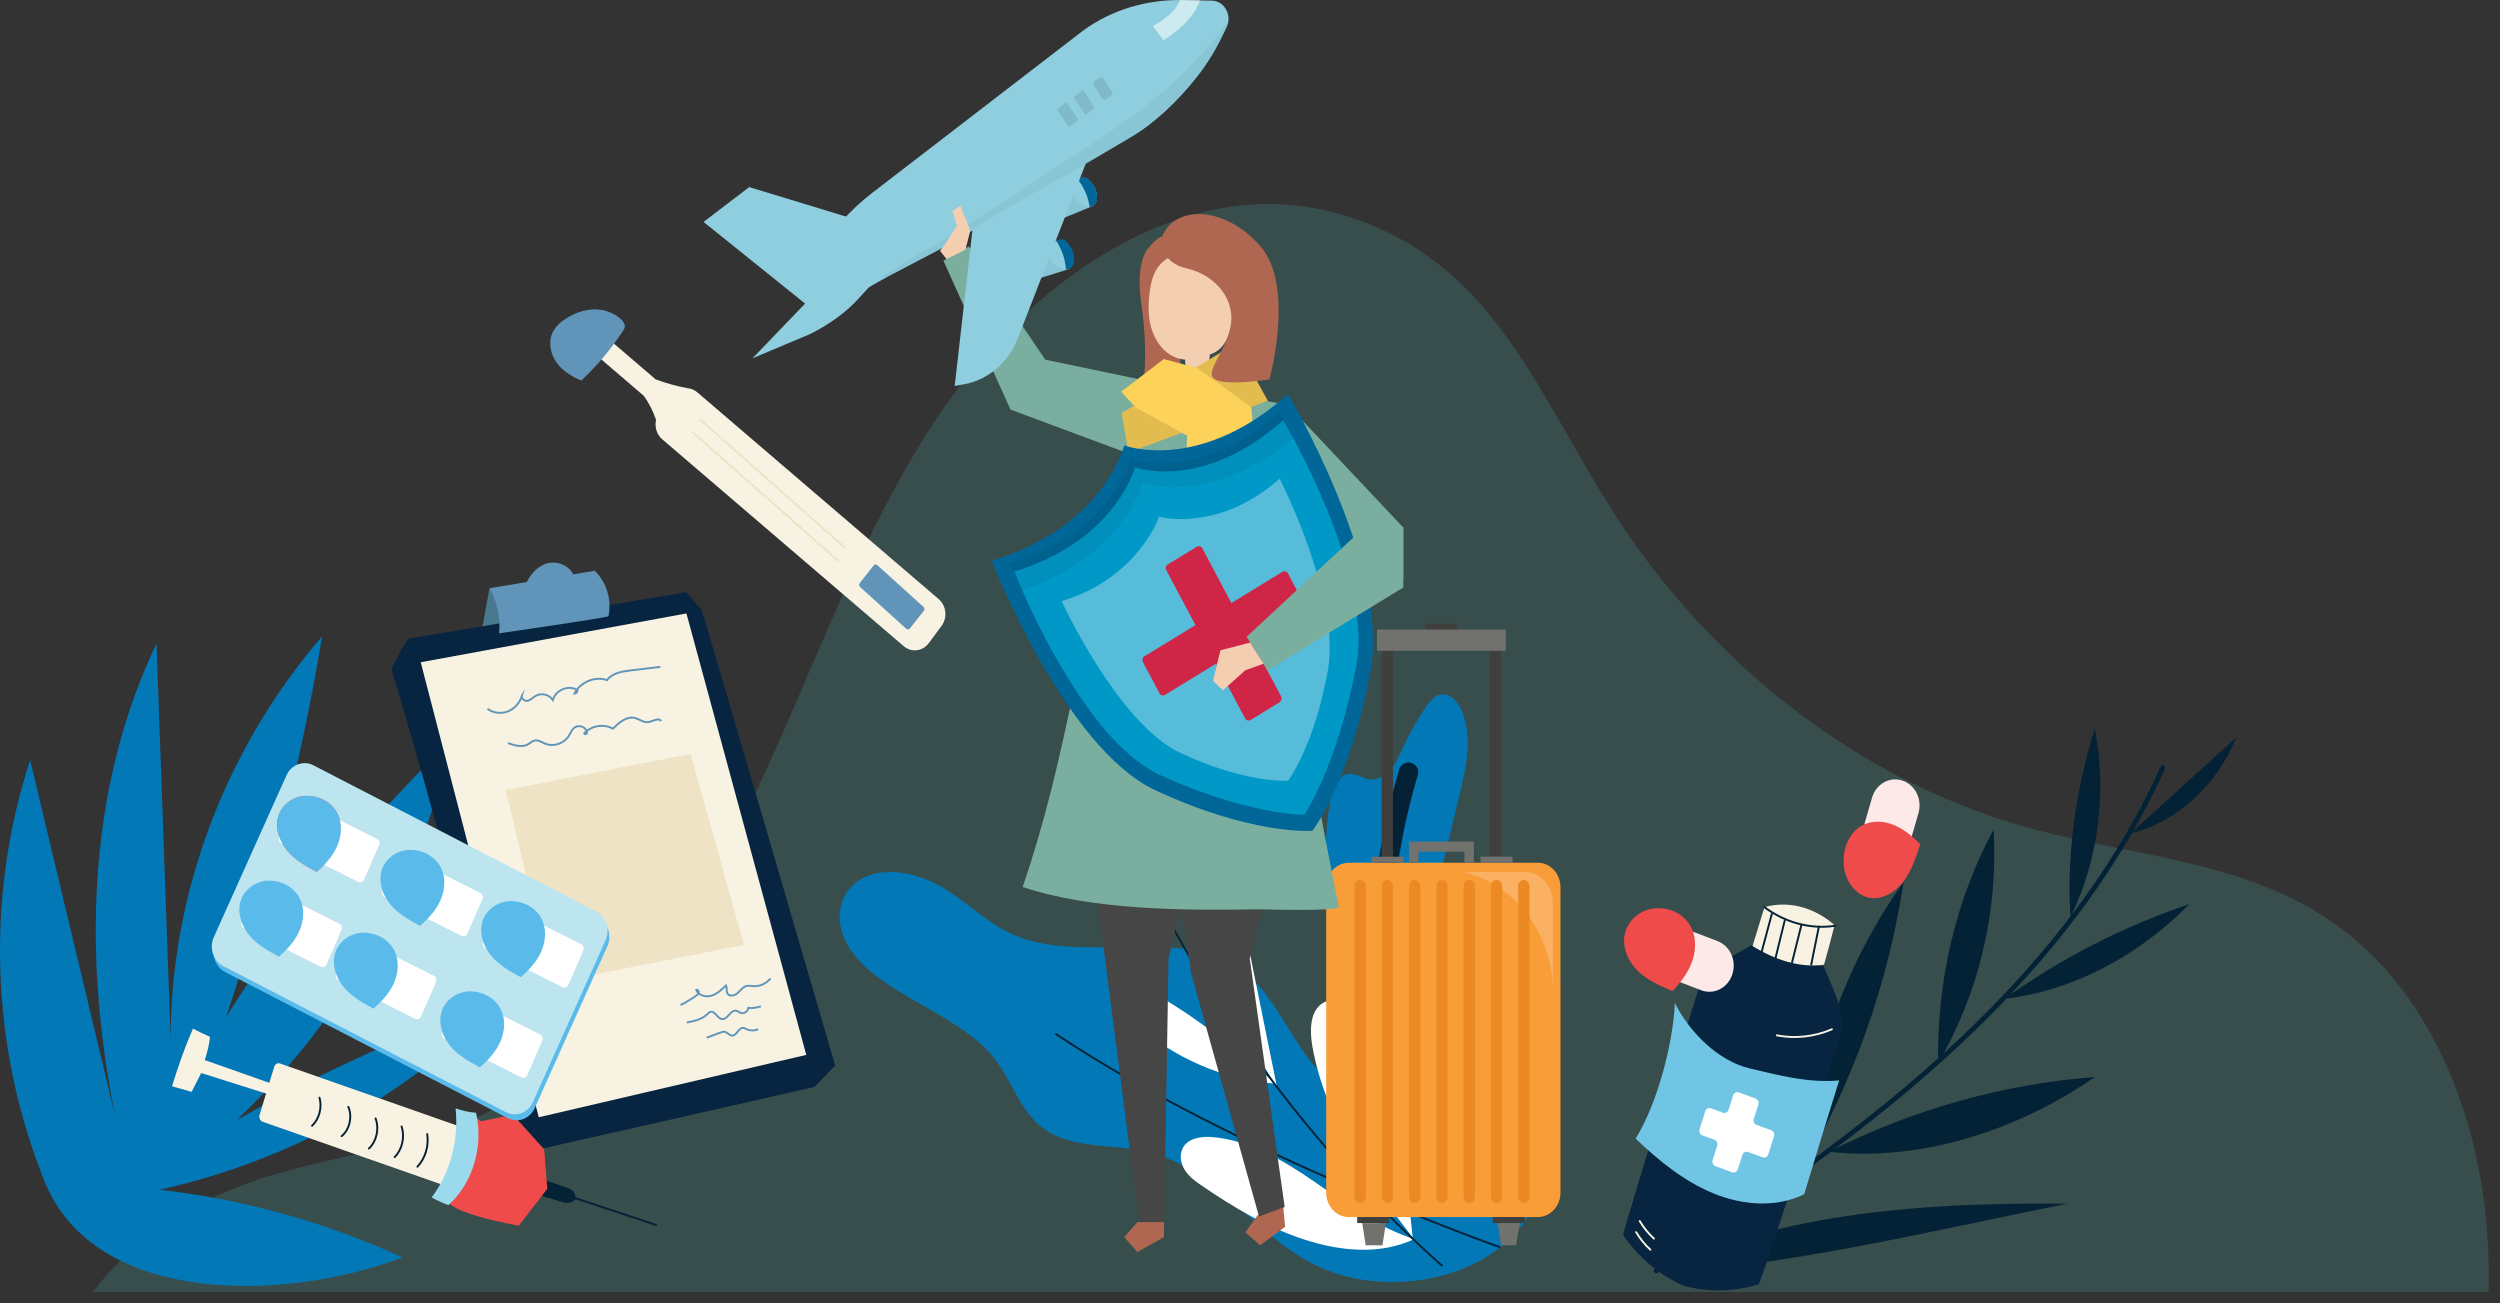 <svg width="165" height="86" viewBox="0 0 165 86" fill="none" xmlns="http://www.w3.org/2000/svg">
<rect x="0" y="0" width="165" height="86" fill="#333333" stroke="none"/>
<path opacity="0.5" d="M164.241 85.272H6.126C8.314 82.366 11.383 80.218 14.626 78.782C20.551 76.162 27.107 76.181 32.783 73.088C38.757 69.829 43.516 64.126 46.95 58.036C52.377 48.425 55.495 37.41 61.455 28.166C67.416 18.926 77.682 11.395 87.85 13.987C99.273 16.893 101.733 27.33 108.013 36.078C114.534 45.17 123.879 51.961 134.27 54.743C140.751 56.48 147.752 56.819 153.464 60.546C161.083 65.514 164.521 75.561 164.246 85.277L164.241 85.272Z" fill="#3F6B68"/>
<path d="M93.096 65.743C91.855 65.499 90.574 65.48 89.333 65.695C87.651 61.758 87.087 57.272 87.767 53.001C87.9 52.16 88.261 51.149 89.052 51.082C89.528 51.044 89.964 51.392 90.436 51.44C90.961 51.497 91.472 51.177 91.819 50.748C92.166 50.318 92.384 49.793 92.62 49.288C93.038 48.39 93.518 47.526 94.07 46.715C94.346 46.305 94.688 45.875 95.155 45.828C95.738 45.766 96.223 46.333 96.467 46.906C97.206 48.624 96.774 50.633 96.329 52.466C95.253 56.89 94.181 61.309 93.105 65.733C93.105 65.738 93.105 65.748 93.1 65.752L93.096 65.743Z" fill="#0378B7"/>
<path d="M91.153 65.588C90.939 60.649 91.557 55.671 92.963 50.966" stroke="#042236" stroke-width="1.283" stroke-miterlimit="10" stroke-linecap="round"/>
<path d="M99.006 82.317C95.95 84.782 90.808 85.34 87.058 83.612C82.682 81.597 80.355 77.016 75.489 75.969C73.465 75.534 71.157 75.768 69.413 74.825C67.38 73.728 66.931 71.504 65.614 69.841C63.017 66.559 56.967 65.397 55.615 61.658C55.148 60.37 55.482 58.79 56.838 58.017C58.466 57.088 60.779 57.678 62.363 58.661C63.946 59.643 65.205 60.978 66.971 61.727C71.228 63.533 76.97 61.385 81.022 63.472C84.621 65.325 85.084 69.607 88.366 71.809C90.199 73.04 92.645 73.44 94.945 73.951C97.245 74.462 99.664 75.221 100.932 76.855C102.204 78.485 101.057 80.665 99.002 82.317H99.006Z" fill="#0378B7"/>
<path d="M99.006 82.319C99.006 82.319 81.507 76.144 69.662 68.227" stroke="#042236" stroke-width="0.128" stroke-miterlimit="10"/>
<path d="M93.238 81.69C92.766 77.094 92.273 72.398 90.404 68.236C90.102 67.568 89.751 66.89 89.199 66.446C88.643 65.998 87.838 65.836 87.255 66.232C86.446 66.785 86.437 68.04 86.615 69.047C87.495 74.035 90.56 78.215 93.242 81.685L93.238 81.69Z" fill="white"/>
<path d="M93.346 81.776C90.953 81.041 88.884 79.461 86.789 78.02C84.694 76.579 82.43 75.228 79.948 75.042C79.205 74.989 78.302 75.147 78.013 75.882C77.831 76.34 77.969 76.894 78.245 77.294C78.52 77.695 78.921 77.982 79.312 78.249C81.438 79.709 83.676 81.026 86.096 81.814C88.511 82.597 91.131 82.826 93.346 81.776Z" fill="white"/>
<path d="M84.282 71.762C83.499 67.887 82.712 64.012 81.929 60.137C81.831 59.65 81.666 59.077 81.221 58.924C80.852 58.8 80.439 59.053 80.243 59.411C80.043 59.769 80.011 60.203 80.007 60.619C79.989 62.676 80.554 64.699 81.373 66.56C82.191 68.421 83.267 70.135 84.277 71.762H84.282Z" fill="white"/>
<path d="M84.219 71.527C81.777 69.46 79.322 67.379 76.582 65.8C76.128 65.537 75.643 65.284 75.127 65.313C74.616 65.341 74.082 65.757 74.082 66.31C74.082 66.773 74.429 67.141 74.758 67.432C77.413 69.808 80.754 71.288 84.219 71.522V71.527Z" fill="white"/>
<path d="M77.277 60.882C76.498 57.756 78.068 54.353 77.237 51.241C77.13 50.85 76.943 50.425 76.578 50.32C76.28 50.234 75.96 50.406 75.769 50.664C75.578 50.921 75.493 51.251 75.431 51.575C74.839 54.658 75.938 57.794 77.281 60.882H77.277Z" fill="white"/>
<path d="M77.179 60.805C75.431 58.915 73.687 57.03 71.939 55.14C71.659 54.834 71.37 54.529 71.009 54.348C70.649 54.166 70.195 54.142 69.871 54.391C69.568 54.624 69.444 55.059 69.484 55.46C69.524 55.856 69.697 56.228 69.902 56.562C70.671 57.832 71.85 58.762 73.118 59.421C74.385 60.079 75.755 60.49 77.179 60.805Z" fill="white"/>
<path d="M95.192 83.557C87.261 76.489 80.611 67.77 75.727 58.025" stroke="#042236" stroke-width="0.128" stroke-miterlimit="10"/>
<path d="M109.315 83.879C115.836 79.483 122.384 75.074 128.269 69.743C134.153 64.417 139.398 58.103 142.747 50.663" stroke="#042236" stroke-width="0.321" stroke-miterlimit="10" stroke-linecap="round"/>
<path d="M109.315 83.882C118.425 79.568 129.269 79.396 136.444 79.439C128.148 81.114 115.89 83.997 109.315 83.882Z" fill="#042236"/>
<path d="M109.274 83.246C109.817 76.489 111.885 69.874 115.257 64.133C114.167 70.833 113.002 77.739 109.274 83.246Z" fill="#042236"/>
<path d="M118.766 77.445C122.244 71.623 124.597 65.032 125.638 58.212C121.83 63.533 119.464 70.024 118.766 77.445Z" fill="#042236"/>
<path d="M120.701 76.017C126.208 73.23 132.195 71.545 138.271 71.078C132.938 74.762 126.555 76.671 120.701 76.017Z" fill="#042236"/>
<path d="M127.912 70.16C130.599 65.608 131.902 60.129 131.578 54.75C129.051 59.404 127.828 64.853 127.912 70.16Z" fill="#042236"/>
<path d="M132.288 65.922C136.051 63.23 140.179 61.121 144.494 59.675C141.086 63.173 136.607 65.445 132.288 65.922Z" fill="#042236"/>
<path d="M136.656 60.535C138.501 56.745 139.08 52.264 138.257 48.079C136.931 52.302 136.384 56.807 136.656 60.535Z" fill="#042236"/>
<path d="M140.615 55.008C142.946 52.889 145.272 50.775 147.603 48.656C146.34 51.815 143.658 54.287 140.615 55.008Z" fill="#042236"/>
<path d="M2.94 77.967C-0.619 69.138 -0.96 59.191 1.989 50.162C3.87 58.044 5.751 65.921 7.632 73.803C5.492 63.347 5.691 52.179 10.331 42.468C10.642 51.179 10.954 59.894 11.265 68.605C11.252 59.012 14.846 49.451 21.263 41.992C19.866 50.451 17.7 58.792 14.928 67.117C19.058 60.529 24.035 54.408 29.713 48.934C27.741 58.373 22.703 67.227 15.62 73.925C21.103 70.81 26.898 68.182 32.901 66.084C27.019 72.302 18.958 76.662 10.526 78.524C16.083 79.151 21.527 80.668 26.548 82.99C19.071 85.873 6.309 86.316 2.945 77.975L2.94 77.967Z" fill="#0378B7"/>
<path d="M120.272 63.537C120.793 64.959 121.985 66.925 121.424 68.51C121.424 68.51 116.233 84.669 116.073 84.769C114.454 85.266 112.715 85.299 111.087 84.855L111.043 84.836C109.499 84.125 108.138 82.97 107.133 81.529C107.057 81.347 112.066 65.393 112.066 65.393C112.519 63.794 114.579 63.035 115.789 62.272L120.277 63.775" fill="#072540"/>
<path d="M107.951 75.15C109.49 76.62 111.171 77.98 113.097 78.768C115.023 79.555 117.243 79.722 119.075 78.82C119.836 76.324 120.592 73.823 121.384 71.308C119.329 71.485 117.461 70.984 115.45 70.507C113.44 70.029 111.523 68.168 110.544 66.207C110.411 68.894 109.396 72.831 107.946 75.155L107.951 75.15Z" fill="#70C5E5"/>
<path d="M115.664 62.433C115.971 61.507 116.193 60.672 116.46 59.87C117.986 59.436 119.694 59.842 121.082 61.059C120.855 61.946 120.628 62.834 120.384 63.674C118.791 63.884 117.185 63.373 115.664 62.438V62.433Z" fill="#F7F2E1"/>
<path d="M116.458 59.877C117.81 60.884 119.5 61.357 121.133 61.099" stroke="#042236" stroke-width="0.128" stroke-miterlimit="10" stroke-linecap="round"/>
<path d="M116.94 60.324C116.713 61.164 116.491 62.004 116.264 62.843" stroke="#042236" stroke-width="0.128" stroke-miterlimit="10" stroke-linecap="round"/>
<path d="M117.792 60.755C117.587 61.58 117.383 62.411 117.183 63.236" stroke="#042236" stroke-width="0.128" stroke-miterlimit="10" stroke-linecap="round"/>
<path d="M118.89 61.057L118.276 63.52" stroke="#042236" stroke-width="0.128" stroke-miterlimit="10" stroke-linecap="round"/>
<path d="M120.046 61.16L119.543 63.651" stroke="#042236" stroke-width="0.128" stroke-miterlimit="10" stroke-linecap="round"/>
<path d="M120.905 67.933C119.761 68.425 118.485 68.568 117.271 68.334" stroke="#F7F2E1" stroke-width="0.128" stroke-miterlimit="10" stroke-linecap="round"/>
<path d="M117.084 74.994L116.706 76.187C116.652 76.349 116.488 76.435 116.336 76.383L115.367 76.029C115.216 75.972 115.051 76.063 114.998 76.225L114.695 77.175C114.642 77.337 114.477 77.423 114.326 77.371L113.214 76.965C113.063 76.908 112.983 76.731 113.032 76.569L113.334 75.619C113.387 75.457 113.303 75.28 113.152 75.223L112.351 74.932C112.2 74.874 112.12 74.698 112.169 74.536L112.547 73.343C112.6 73.18 112.765 73.094 112.916 73.147L113.717 73.438C113.868 73.495 114.032 73.405 114.086 73.242L114.388 72.293C114.442 72.13 114.606 72.044 114.757 72.097L115.869 72.503C116.021 72.56 116.101 72.737 116.052 72.899L115.749 73.848C115.696 74.011 115.78 74.187 115.932 74.245L116.901 74.598C117.053 74.655 117.133 74.832 117.084 74.994Z" fill="white"/>
<path d="M108.224 80.591C108.477 81.025 108.797 81.416 109.162 81.75" stroke="#F7F2E1" stroke-width="0.128" stroke-miterlimit="10" stroke-linecap="round"/>
<path d="M107.986 81.322C108.24 81.756 108.56 82.147 108.925 82.481" stroke="#F7F2E1" stroke-width="0.128" stroke-miterlimit="10" stroke-linecap="round"/>
<path d="M107.908 61.859C108.206 60.962 109.123 60.494 109.959 60.814L113.357 62.112C114.194 62.432 114.629 63.415 114.331 64.312C114.033 65.209 113.117 65.677 112.281 65.357L108.883 64.059C108.046 63.739 107.61 62.756 107.908 61.859Z" fill="#FCE9E8"/>
<path d="M111.487 60.981C111.945 61.654 111.972 62.589 111.709 63.377C111.447 64.164 110.935 64.823 110.384 65.41C109.583 65.071 108.76 64.723 108.12 64.107C107.479 63.491 107.039 62.542 107.235 61.645C107.43 60.738 108.249 60.074 109.112 59.965C109.975 59.855 110.931 60.16 111.491 60.981H111.487Z" fill="#EF4B4A"/>
<path d="M123.535 58.505C122.69 58.224 122.214 57.255 122.481 56.348L123.553 52.65C123.815 51.743 124.718 51.232 125.563 51.519C126.408 51.8 126.884 52.769 126.617 53.676L125.545 57.374C125.283 58.281 124.38 58.792 123.535 58.505Z" fill="#FCE9E8"/>
<path d="M122.569 54.706C123.178 54.186 124.045 54.124 124.788 54.372C125.531 54.62 126.167 55.145 126.736 55.713C126.456 56.587 126.163 57.479 125.615 58.195C125.068 58.906 124.201 59.417 123.356 59.245C122.502 59.073 121.852 58.224 121.714 57.303C121.577 56.382 121.821 55.346 122.569 54.711V54.706Z" fill="#EF4B4A"/>
<path d="M32.305 38.823L31.803 41.596L32.932 41.801C32.932 41.801 33.515 39.868 32.301 38.823H32.305Z" fill="#487990"/>
<path d="M26.941 42.156C26.478 42.82 26.109 43.555 25.842 44.189C28.858 54.216 31.531 64.358 33.875 74.647C34.484 75.038 35.098 75.434 35.708 75.826C35.708 75.826 53.749 71.755 53.771 71.726L55.123 70.323C55.123 70.323 46.392 40.371 46.303 40.243C45.965 39.856 45.631 39.469 45.293 39.078L26.936 42.156H26.941Z" fill="#072540"/>
<path d="M27.767 43.708L45.305 40.486L53.214 69.622L35.56 73.74L27.767 43.708Z" fill="#F7F2E1"/>
<path d="M32.305 38.822C32.794 39.6 33.061 40.87 32.937 41.8C32.937 41.8 40.062 40.774 40.16 40.669C40.391 39.59 40.022 38.393 39.244 37.672L32.305 38.822Z" fill="#6095B9"/>
<path d="M34.663 38.667C34.917 37.975 35.441 37.374 36.109 37.183C36.78 36.996 37.577 37.312 37.87 37.984L34.663 38.667Z" fill="#6095B9"/>
<path d="M32.168 46.782C32.564 47.064 33.084 47.126 33.529 46.949C33.974 46.773 34.33 46.362 34.463 45.871C34.347 46.062 34.605 46.295 34.815 46.252C35.024 46.209 35.179 46.028 35.366 45.923C35.735 45.713 36.242 45.837 36.487 46.2C36.687 45.517 37.55 45.179 38.115 45.556C38.115 45.675 38.013 45.785 37.906 45.785C38.315 45.007 39.267 44.611 40.059 44.888C40.424 44.415 41.051 44.315 41.62 44.248L43.586 44.014" stroke="#6095B9" stroke-width="0.128" stroke-miterlimit="10"/>
<path d="M33.528 49.045C33.969 49.203 34.476 49.355 34.88 49.107C35.005 49.031 35.112 48.921 35.25 48.883C35.503 48.807 35.757 48.993 36.001 49.088C36.557 49.312 37.247 49.064 37.567 48.53C37.665 48.368 37.732 48.181 37.87 48.057C38.11 47.833 38.537 47.909 38.697 48.205C38.733 48.272 38.755 48.353 38.715 48.415C38.679 48.477 38.563 48.468 38.559 48.396C39.044 47.886 39.845 47.757 40.45 48.091C40.854 47.69 41.357 47.26 41.895 47.385C42.198 47.456 42.469 47.7 42.776 47.661C43.083 47.623 43.456 47.327 43.639 47.594" stroke="#6095B9" stroke-width="0.128" stroke-miterlimit="10"/>
<path d="M44.917 66.331C45.264 66.159 45.602 65.959 45.927 65.73C46.007 65.672 46.096 65.605 46.114 65.5C46.131 65.4 46.029 65.281 45.944 65.333C46.118 65.706 46.581 65.83 46.954 65.715C47.328 65.605 47.626 65.319 47.915 65.037C47.999 65.185 47.928 65.386 47.995 65.539C48.106 65.791 48.467 65.73 48.667 65.558C48.867 65.381 49.032 65.128 49.285 65.071C49.418 65.042 49.561 65.071 49.699 65.085C50.13 65.119 50.571 64.928 50.851 64.579" stroke="#6095B9" stroke-width="0.128" stroke-miterlimit="10"/>
<path d="M45.323 67.488C45.808 67.393 46.324 67.283 46.689 66.93C46.747 66.877 46.8 66.815 46.871 66.787C47.169 66.682 47.347 67.226 47.658 67.259C48.019 67.297 48.206 66.658 48.566 66.706C48.69 66.72 48.788 66.82 48.908 66.858C49.117 66.92 49.358 66.753 49.384 66.524C49.665 66.548 49.949 66.51 50.216 66.415" stroke="#6095B9" stroke-width="0.128" stroke-miterlimit="10"/>
<path d="M46.64 68.489L47.547 68.15C47.636 68.117 47.734 68.084 47.827 68.098C48.01 68.131 48.143 68.351 48.33 68.351C48.623 68.351 48.744 67.835 49.037 67.84C49.126 67.84 49.202 67.893 49.282 67.926C49.522 68.036 49.802 68.036 50.042 67.926" stroke="#6095B9" stroke-width="0.128" stroke-miterlimit="10"/>
<path d="M33.377 52.141L36.433 64.869L49.101 62.354L45.578 49.76L33.377 52.141Z" fill="#EEE3C5"/>
<path d="M59.642 42.645L43.709 28.996C43.34 28.681 43.193 28.17 43.3 27.712C43.095 27.125 42.833 26.59 42.49 26.123L38.821 22.978C38.545 22.739 38.5 22.309 38.718 22.009C38.878 21.799 39.123 21.713 39.354 21.765C39.448 21.789 39.537 21.832 39.617 21.904L43.269 25.035C43.958 25.292 44.661 25.488 45.377 25.622C45.39 25.622 45.404 25.622 45.417 25.626C45.63 25.65 45.835 25.736 46.017 25.889L61.95 39.538C62.462 39.977 62.547 40.769 62.137 41.318L61.301 42.444C60.896 42.993 60.153 43.084 59.642 42.645Z" fill="#F7F2E1"/>
<path d="M41.178 21.747C40.373 22.988 39.426 24.124 38.363 25.117C37.758 24.859 37.166 24.511 36.761 23.966C36.357 23.422 36.174 22.645 36.441 22.01C36.623 21.58 36.979 21.265 37.353 21.027C38.056 20.573 38.896 20.32 39.706 20.454C40.516 20.588 41.498 21.246 41.178 21.742V21.747Z" fill="#6095B9"/>
<path d="M60.95 40.056L57.9 37.297C57.828 37.232 57.722 37.242 57.662 37.319L56.744 38.486C56.684 38.563 56.693 38.677 56.764 38.742L59.815 41.501C59.886 41.566 59.993 41.556 60.053 41.479L60.971 40.312C61.031 40.235 61.022 40.12 60.95 40.056Z" fill="#6095B9"/>
<path d="M46.176 27.665L55.841 36.207" stroke="#EEE3C5" stroke-width="0.128" stroke-miterlimit="10"/>
<path d="M45.672 28.492L55.342 37.034" stroke="#EEE3C5" stroke-width="0.128" stroke-miterlimit="10"/>
<path d="M18.478 70.189L34.947 75.961C35.103 76.016 35.193 76.198 35.14 76.371L34.188 79.496C34.121 79.719 33.896 79.841 33.689 79.768L17.343 74.039C17.17 73.978 17.073 73.774 17.13 73.588L18.1 70.398C18.151 70.231 18.321 70.135 18.482 70.191L18.478 70.189Z" fill="#F7F2E1"/>
<path d="M18.421 71.699C16.784 71.117 15.147 70.535 13.519 69.967C13.661 69.485 13.803 69.003 13.861 68.43C13.51 68.273 13.154 68.115 12.74 67.886C12.193 69.118 11.753 70.406 11.352 71.695C11.788 71.819 12.22 71.943 12.647 72.062C12.869 71.628 13.087 71.194 13.31 70.759L13.27 70.817L18.323 72.415L18.421 71.699Z" fill="#F7F2E1"/>
<path d="M34.754 77.516C34.754 77.516 37.694 78.433 37.618 78.471C37.859 78.585 38.032 78.848 37.97 79.158C37.774 79.363 37.467 79.445 37.205 79.363L34.394 78.519L34.754 77.521V77.516Z" fill="#042236"/>
<path d="M37.48 78.917C39.42 79.561 41.355 80.205 43.294 80.845" stroke="#042236" stroke-width="0.128" stroke-miterlimit="10" stroke-linecap="round"/>
<path d="M28.195 74.85C28.319 75.624 28.07 76.449 27.55 77.003" stroke="#042236" stroke-width="0.128" stroke-miterlimit="10" stroke-linecap="round"/>
<path d="M26.503 74.345C26.734 75.037 26.548 75.868 26.045 76.369" stroke="#042236" stroke-width="0.128" stroke-miterlimit="10" stroke-linecap="round"/>
<path d="M24.787 73.819C25.045 74.492 24.858 75.327 24.347 75.804" stroke="#042236" stroke-width="0.128" stroke-miterlimit="10" stroke-linecap="round"/>
<path d="M22.989 73.054C23.269 73.703 23.078 74.548 22.549 74.987" stroke="#042236" stroke-width="0.128" stroke-miterlimit="10" stroke-linecap="round"/>
<path d="M21.087 72.448C21.269 73.097 21.069 73.856 20.593 74.304" stroke="#042236" stroke-width="0.128" stroke-miterlimit="10" stroke-linecap="round"/>
<path d="M31.491 73.819C31.523 74.024 31.14 77.937 29.801 78.911C28.458 79.885 34.24 80.896 34.24 80.896L36.122 78.462L35.913 75.856L33.853 73.566L31.749 74.005L31.496 73.819H31.491Z" fill="#EF4B4A"/>
<path d="M31.415 73.442C31.936 75.623 31.215 78.091 29.596 79.537C29.227 79.408 28.866 79.241 28.488 79.031C29.72 77.403 30.29 75.213 30.067 73.146C30.508 73.309 30.97 73.409 31.415 73.442Z" fill="#9BD9ED"/>
<path d="M39.466 60.547L20.804 50.902C20.142 50.56 19.347 50.858 19.028 51.568L14.233 62.249C13.915 62.959 14.193 63.811 14.854 64.153L33.517 73.799C34.178 74.141 34.973 73.842 35.292 73.132L40.087 62.452C40.406 61.742 40.128 60.889 39.466 60.547Z" fill="#5ABBEA"/>
<path d="M39.344 60.153L20.682 50.508C20.02 50.166 19.225 50.465 18.906 51.175L14.111 61.855C13.793 62.565 14.071 63.417 14.732 63.76L33.395 73.405C34.056 73.747 34.851 73.448 35.17 72.738L39.965 62.058C40.284 61.348 40.006 60.495 39.344 60.153Z" fill="#BDE5F0"/>
<path d="M24.878 55.378L19.803 52.827C19.663 52.756 19.496 52.821 19.43 52.971L18.435 55.248C18.37 55.399 18.43 55.578 18.57 55.648L23.645 58.2C23.785 58.271 23.952 58.206 24.018 58.056L25.012 55.778C25.078 55.628 25.018 55.449 24.878 55.378Z" fill="#FCE9E8"/>
<path d="M22.252 53.662C22.613 54.311 22.555 55.156 22.257 55.838C21.959 56.521 21.443 57.07 20.9 57.547C20.206 57.17 19.495 56.779 18.97 56.163C18.44 55.547 18.125 54.655 18.374 53.863C18.623 53.066 19.415 52.545 20.197 52.526C20.98 52.507 21.816 52.87 22.257 53.662H22.252Z" fill="#EF4B4A"/>
<path d="M24.878 55.378L19.803 52.827C19.663 52.756 19.496 52.821 19.43 52.971L18.435 55.248C18.37 55.399 18.43 55.578 18.57 55.648L23.645 58.2C23.785 58.271 23.952 58.206 24.018 58.056L25.012 55.778C25.078 55.628 25.018 55.449 24.878 55.378Z" fill="#EFE8F3"/>
<path d="M24.878 55.378L19.803 52.827C19.663 52.756 19.496 52.821 19.43 52.971L18.435 55.248C18.37 55.399 18.43 55.578 18.57 55.648L23.645 58.2C23.785 58.271 23.952 58.206 24.018 58.056L25.012 55.778C25.078 55.628 25.018 55.449 24.878 55.378Z" fill="white"/>
<path d="M22.252 53.662C22.613 54.311 22.555 55.156 22.257 55.838C21.959 56.521 21.443 57.07 20.9 57.547C20.206 57.17 19.495 56.779 18.97 56.163C18.44 55.547 18.125 54.655 18.374 53.863C18.623 53.066 19.415 52.545 20.197 52.526C20.98 52.507 21.816 52.87 22.257 53.662H22.252Z" fill="#5ABBEA"/>
<path d="M31.701 58.944L26.626 56.392C26.486 56.322 26.319 56.386 26.253 56.537L25.259 58.814C25.193 58.965 25.253 59.144 25.393 59.214L30.468 61.766C30.608 61.836 30.775 61.772 30.841 61.621L31.836 59.344C31.901 59.193 31.841 59.014 31.701 58.944Z" fill="#EFE8F3"/>
<path d="M31.701 58.944L26.626 56.392C26.486 56.322 26.319 56.386 26.253 56.537L25.259 58.814C25.193 58.965 25.253 59.144 25.393 59.214L30.468 61.766C30.608 61.836 30.775 61.772 30.841 61.621L31.836 59.344C31.901 59.193 31.841 59.014 31.701 58.944Z" fill="white"/>
<path d="M29.076 57.226C29.436 57.875 29.378 58.719 29.08 59.402C28.782 60.084 28.266 60.633 27.723 61.11C27.03 60.733 26.318 60.342 25.793 59.726C25.264 59.111 24.948 58.218 25.197 57.426C25.446 56.629 26.238 56.109 27.021 56.09C27.803 56.071 28.64 56.433 29.08 57.226H29.076Z" fill="#5ABBEA"/>
<path d="M38.359 62.328L33.284 59.777C33.144 59.706 32.977 59.771 32.912 59.921L31.917 62.199C31.851 62.349 31.912 62.528 32.052 62.599L37.127 65.15C37.267 65.221 37.434 65.156 37.499 65.006L38.494 62.728C38.56 62.578 38.499 62.399 38.359 62.328Z" fill="#EFE8F3"/>
<path d="M38.359 62.328L33.284 59.777C33.144 59.706 32.977 59.771 32.912 59.921L31.917 62.199C31.851 62.349 31.912 62.528 32.052 62.599L37.127 65.15C37.267 65.221 37.434 65.156 37.499 65.006L38.494 62.728C38.56 62.578 38.499 62.399 38.359 62.328Z" fill="white"/>
<path d="M35.724 60.61C36.084 61.259 36.027 62.104 35.729 62.786C35.431 63.469 34.915 64.018 34.372 64.495C33.678 64.118 32.966 63.726 32.442 63.111C31.912 62.495 31.596 61.603 31.846 60.81C32.095 60.014 32.886 59.493 33.669 59.474C34.452 59.455 35.288 59.818 35.729 60.61H35.724Z" fill="#5ABBEA"/>
<path d="M35.65 68.283L30.575 65.732C30.435 65.661 30.268 65.726 30.202 65.876L29.207 68.154C29.142 68.304 29.202 68.483 29.342 68.553L34.417 71.105C34.557 71.176 34.724 71.111 34.79 70.961L35.785 68.683C35.85 68.533 35.79 68.354 35.65 68.283Z" fill="#EFE8F3"/>
<path d="M35.65 68.283L30.575 65.732C30.435 65.661 30.268 65.726 30.202 65.876L29.207 68.154C29.142 68.304 29.202 68.483 29.342 68.553L34.417 71.105C34.557 71.176 34.724 71.111 34.79 70.961L35.785 68.683C35.85 68.533 35.79 68.354 35.65 68.283Z" fill="white"/>
<path d="M33.025 66.565C33.385 67.214 33.327 68.059 33.029 68.741C32.731 69.424 32.215 69.972 31.673 70.45C30.979 70.073 30.267 69.681 29.742 69.066C29.213 68.45 28.897 67.558 29.146 66.765C29.395 65.968 30.187 65.448 30.97 65.429C31.753 65.41 32.589 65.773 33.029 66.565H33.025Z" fill="#5ABBEA"/>
<path d="M28.638 64.414L23.563 61.862C23.423 61.792 23.256 61.857 23.191 62.007L22.196 64.284C22.13 64.435 22.191 64.614 22.331 64.684L27.406 67.236C27.546 67.306 27.713 67.242 27.778 67.091L28.773 64.814C28.839 64.663 28.778 64.484 28.638 64.414Z" fill="#EFE8F3"/>
<path d="M28.638 64.414L23.563 61.862C23.423 61.792 23.256 61.857 23.191 62.007L22.196 64.284C22.13 64.435 22.191 64.614 22.331 64.684L27.406 67.236C27.546 67.306 27.713 67.242 27.778 67.091L28.773 64.814C28.839 64.663 28.778 64.484 28.638 64.414Z" fill="white"/>
<path d="M26.001 62.692C26.362 63.341 26.304 64.186 26.006 64.868C25.708 65.55 25.192 66.099 24.649 66.576C23.955 66.2 23.244 65.808 22.719 65.192C22.189 64.577 21.874 63.684 22.123 62.892C22.372 62.095 23.164 61.575 23.946 61.556C24.729 61.537 25.566 61.9 26.006 62.692H26.001Z" fill="#5ABBEA"/>
<path d="M22.402 60.979L17.327 58.427C17.187 58.357 17.02 58.422 16.954 58.572L15.96 60.849C15.894 61 15.954 61.179 16.095 61.249L21.169 63.801C21.309 63.871 21.476 63.806 21.542 63.656L22.537 61.379C22.602 61.228 22.542 61.049 22.402 60.979Z" fill="#EFE8F3"/>
<path d="M22.402 60.979L17.327 58.427C17.187 58.357 17.02 58.422 16.954 58.572L15.96 60.849C15.894 61 15.954 61.179 16.095 61.249L21.169 63.801C21.309 63.871 21.476 63.806 21.542 63.656L22.537 61.379C22.602 61.228 22.542 61.049 22.402 60.979Z" fill="white"/>
<path d="M19.761 59.257C20.122 59.906 20.064 60.75 19.766 61.433C19.468 62.115 18.952 62.664 18.409 63.141C17.715 62.764 17.003 62.373 16.479 61.757C15.949 61.142 15.633 60.249 15.883 59.457C16.132 58.66 16.923 58.14 17.706 58.121C18.489 58.102 19.325 58.464 19.766 59.257H19.761Z" fill="#5ABBEA"/>
<path d="M82.373 26.257L84.984 26.715L92.617 34.819V38.255H89.743L81.372 31.211L82.373 26.257Z" fill="#7AAE9F"/>
<path d="M76.568 25.319L68.988 23.74L63.94 16.266L62.263 17.201L66.693 27.033L74.709 30.015L76.568 25.319Z" fill="#7AAE9F"/>
<path d="M99.074 58.608H98.331V42.354H91.935V58.608H91.188V41.552H99.074V58.608Z" fill="#3F3F3D"/>
<path d="M101.491 56.941H89.027C88.199 56.941 87.528 57.661 87.528 58.55V78.718C87.528 79.606 88.199 80.326 89.027 80.326H101.491C102.319 80.326 102.99 79.606 102.99 78.718V58.55C102.99 57.661 102.319 56.941 101.491 56.941Z" fill="#F89D37"/>
<path d="M91.688 80.323H89.575V80.723H91.688V80.323Z" fill="#3F3F3D"/>
<path d="M92.621 56.543H90.508V56.944H92.621V56.543Z" fill="#71716E"/>
<path d="M96.157 41.156H94.044V41.557H96.157V41.156Z" fill="#3F3F3D"/>
<path d="M89.907 80.724L90.134 82.189H90.632L91.242 82.194L91.469 80.729L89.907 80.724Z" fill="#71716E"/>
<path d="M98.52 80.724H100.633V80.323H98.52V80.724Z" fill="#3F3F3D"/>
<path d="M97.71 56.941H99.823V56.54H97.71V56.941Z" fill="#71716E"/>
<path d="M100.297 80.724L100.065 82.189H99.572H99.073L98.847 80.724H100.297Z" fill="#71716E"/>
<path d="M99.386 41.552H90.882V42.95H99.386V41.552Z" fill="#71716E"/>
<path d="M92.992 55.545V56.943H93.619V56.213H96.653V56.943H97.276V55.545H92.992Z" fill="#71716E"/>
<path d="M100.628 57.546H96.589C99.965 58.362 102.487 61.602 102.487 65.473V59.545C102.487 58.443 101.655 57.546 100.623 57.546H100.628Z" fill="#FAB164"/>
<path d="M90.129 58.41C90.097 58.219 89.946 58.076 89.764 58.076C89.582 58.076 89.426 58.219 89.399 58.41H89.395V78.994C89.395 79.213 89.559 79.395 89.768 79.395C89.977 79.395 90.142 79.213 90.142 78.994V58.41H90.138H90.129Z" fill="#EB8A23"/>
<path d="M91.932 58.41C91.901 58.219 91.75 58.076 91.567 58.076C91.385 58.076 91.229 58.219 91.203 58.41H91.198V78.994C91.198 79.213 91.363 79.395 91.572 79.395C91.781 79.395 91.945 79.213 91.945 78.994V58.41H91.941H91.932Z" fill="#EB8A23"/>
<path d="M93.73 58.41C93.699 58.219 93.548 58.076 93.365 58.076C93.183 58.076 93.027 58.219 93.001 58.41H92.996V78.994C92.996 79.213 93.161 79.395 93.37 79.395C93.579 79.395 93.743 79.213 93.743 78.994V58.41H93.739H93.73Z" fill="#EB8A23"/>
<path d="M95.53 58.41C95.499 58.219 95.347 58.076 95.165 58.076C94.983 58.076 94.827 58.219 94.8 58.41H94.796V78.994C94.796 79.213 94.96 79.395 95.169 79.395C95.379 79.395 95.543 79.213 95.543 78.994V58.41H95.539H95.53Z" fill="#EB8A23"/>
<path d="M97.333 58.41C97.302 58.219 97.15 58.076 96.968 58.076C96.786 58.076 96.63 58.219 96.603 58.41H96.599V78.994C96.599 79.213 96.763 79.395 96.972 79.395C97.181 79.395 97.346 79.213 97.346 78.994V58.41H97.342H97.333Z" fill="#EB8A23"/>
<path d="M99.132 58.41C99.101 58.219 98.95 58.076 98.768 58.076C98.585 58.076 98.43 58.219 98.403 58.41H98.398V78.994C98.398 79.213 98.563 79.395 98.772 79.395C98.981 79.395 99.146 79.213 99.146 78.994V58.41H99.141H99.132Z" fill="#EB8A23"/>
<path d="M100.932 58.41C100.901 58.219 100.75 58.076 100.567 58.076C100.385 58.076 100.229 58.219 100.203 58.41H100.198V78.994C100.198 79.213 100.363 79.395 100.572 79.395C100.781 79.395 100.946 79.213 100.946 78.994V58.41H100.941H100.932Z" fill="#EB8A23"/>
<path d="M75.811 16.361C75.811 16.361 74.903 17.158 75.33 20.088C75.757 23.019 75.499 24.942 75.499 24.942C75.499 24.942 76.438 25.4 77.123 24.942C77.803 24.484 78.061 24.393 77.803 23.2C77.545 22.012 77.034 16.332 77.034 16.332L75.806 16.361H75.811Z" fill="#B06751"/>
<path d="M84.725 79.989L84.818 80.968L83.163 82.189L82.198 81.33L82.981 80.233L84.636 79.011L84.725 79.989Z" fill="#B06751"/>
<path d="M84.686 50.079L84.966 53.047L82.484 63.256L84.788 79.663L83.094 80.288L78.623 64.272L77.916 59.614L77.938 49.75L84.686 50.079Z" fill="#464646"/>
<path d="M71.647 53.385L75.21 80.874H76.834L77.123 63.254L80.076 50.889L71.647 53.385Z" fill="#464646"/>
<path d="M76.825 80.659V81.647L75.072 82.635L74.196 81.647L75.072 80.659H76.825Z" fill="#B06751"/>
<path d="M76.047 25.434C76.078 25.372 76.114 25.315 76.149 25.257C77.421 23.186 80.304 24.489 82.19 24.489C82.706 30.33 84.133 35.9 85.054 41.636C86.033 47.731 87.136 53.801 88.359 59.838C88.43 60.182 83.497 60.01 83.03 60.015C78.284 60.101 72.075 60.082 67.493 58.54C70.416 50.112 71.483 41.04 73.783 32.387C74.29 30.478 74.841 28.598 75.491 26.756C75.651 26.302 75.811 25.844 76.042 25.424L76.047 25.434Z" fill="#7AAE9F"/>
<path d="M78.058 17.359C77.021 17.664 76.203 18.695 76.091 19.845C75.527 19.277 75.237 18.409 75.34 17.583C75.442 16.757 75.94 16.003 76.625 15.617C77.266 15.984 77.768 16.633 77.978 17.378L78.053 17.359H78.058Z" fill="#B06751"/>
<path d="M75.947 18.851C76.481 15.811 80.017 16.336 81.031 18.799C81.61 20.197 81.472 22.931 79.853 23.39C79.826 23.657 79.795 24.163 79.604 24.344C79.394 24.54 78.745 24.354 78.487 24.292C78.416 24.273 78.34 24.253 78.291 24.196C78.229 24.125 78.216 23.943 78.216 23.733C78.029 23.719 77.838 23.681 77.638 23.609C76.815 23.318 76.219 22.502 75.974 21.61C75.729 20.717 75.787 19.763 75.947 18.846V18.851Z" fill="#F3CEB0"/>
<path d="M81.579 22.647L83.674 26.45L74.48 29.872L74.027 27.262L81.579 22.647Z" fill="#E3BC50"/>
<path d="M76.81 23.698L79.017 24.29L82.584 26.881L84.074 43.293L77.851 42.826L78.35 28.756L74.956 26.895L73.999 25.85L76.81 23.698Z" fill="#FDD25A"/>
<path d="M76.697 15.608C76.697 15.608 76.354 17.254 78.32 17.712C80.282 18.171 81.558 19.817 81.22 21.559C80.882 23.301 79.432 24.58 80.197 25.038C80.967 25.496 83.782 25.038 83.782 25.038C83.782 25.038 85.49 18.901 83.186 16.247C80.882 13.594 77.555 13.498 76.701 15.608H76.697Z" fill="#B06751"/>
<path d="M85.01 26.01C79.516 30.911 74.882 29.627 74.241 29.412C74.241 29.412 74.21 29.374 74.201 29.398C74.174 29.389 74.188 29.441 74.188 29.441C73.983 30.128 72.333 34.948 65.447 37.005C65.447 37.005 70.264 49.352 76.229 52.143C82.594 55.126 86.611 54.849 86.62 54.83C86.642 54.83 89.177 51.466 90.476 44.135C91.691 37.282 85.01 26.01 85.01 26.01Z" fill="#006798"/>
<path d="M84.694 27.732C79.694 32.156 75.517 31.044 74.939 30.858C74.939 30.858 74.913 30.824 74.904 30.848C74.882 30.839 74.895 30.886 74.895 30.886C74.708 31.502 73.182 35.821 66.946 37.716C66.946 37.716 71.221 48.716 76.59 51.164C82.323 53.78 86.086 53.789 86.095 53.77C86.117 53.77 88.292 50.458 89.516 43.896C90.659 37.759 84.694 27.732 84.694 27.732Z" fill="#0099C7"/>
<g opacity="0.06">
<path d="M75.397 31.925C75.397 31.925 75.383 31.877 75.41 31.887C75.419 31.863 75.445 31.896 75.445 31.896C76.041 32.087 80.258 33.209 85.36 28.885C84.809 27.83 84.426 27.186 84.426 27.186C79.427 31.61 75.25 30.498 74.671 30.312C74.671 30.312 74.645 30.278 74.636 30.302C74.614 30.293 74.627 30.34 74.627 30.34C74.44 30.956 72.915 35.275 66.678 37.17C66.678 37.17 66.95 37.871 67.443 38.959C73.662 36.922 75.201 32.56 75.397 31.925Z" fill="black"/>
</g>
<g opacity="0.34">
<path d="M84.459 31.589C80.692 34.949 76.96 34.247 76.519 34.099C76.519 34.099 76.497 34.071 76.493 34.09C76.475 34.085 76.484 34.118 76.484 34.118C76.346 34.591 74.785 38.265 70.065 39.673C70.065 39.673 73.797 47.767 77.885 49.681C82.249 51.724 85.002 51.538 85.006 51.523C85.024 51.523 86.759 49.213 87.648 44.193C88.48 39.492 84.459 31.589 84.459 31.589Z" fill="white"/>
</g>
<path d="M84.55 45.958L82.793 42.656L82.629 42.345L84.87 40.976L85.996 40.288C86.12 40.212 86.165 40.035 86.094 39.897L85.004 37.845C84.933 37.711 84.768 37.663 84.639 37.74L81.561 39.625L81.272 39.802L79.995 37.396L79.355 36.189C79.284 36.055 79.119 36.008 78.99 36.084L77.077 37.253C77.006 37.296 76.966 37.358 76.953 37.425C76.931 37.492 76.935 37.568 76.98 37.644L78.737 40.947L78.901 41.257L76.659 42.627L75.534 43.314C75.409 43.39 75.365 43.567 75.436 43.705L76.526 45.758C76.566 45.834 76.624 45.877 76.686 45.891C76.748 45.915 76.819 45.91 76.891 45.862L79.969 43.977L80.258 43.801L81.534 46.206L82.175 47.413C82.246 47.547 82.411 47.595 82.54 47.519L84.452 46.349C84.577 46.273 84.621 46.096 84.55 45.958Z" fill="#CF2648"/>
<path d="M54.739 18.375L59.797 16.256L56.661 19.711C55.86 20.594 54.753 21.405 53.463 22.049L49.664 23.648L54.735 18.375H54.739Z" fill="#8ECEDF"/>
<path d="M80.021 3.598C80.364 3.021 80.662 2.424 80.964 1.775C81.329 0.988 80.809 0.062 79.986 0.043L78.064 0.005C75.64 -0.043 73.367 0.663 71.517 1.995L57.554 12.738C56.02 13.916 54.725 15.415 53.742 17.142L53.182 18.13C52.977 18.493 52.977 18.951 53.182 19.314C53.417 19.729 53.876 19.934 54.316 19.825L57.336 18.965C59.084 17.935 61.282 16.918 63.03 15.887L71.993 10.614C72.856 10.103 73.723 9.597 74.586 9.087C76.281 8.084 77.74 6.657 78.99 5.087C79.381 4.596 79.715 4.104 80.017 3.598H80.021Z" fill="#8ECEDF"/>
<path d="M71.237 11.787L69.471 12.76C69.208 12.903 69.097 13.238 69.217 13.524L69.457 14.101C69.578 14.388 69.884 14.521 70.156 14.407L72.042 13.629C72.233 13.553 72.371 13.367 72.393 13.152C72.455 12.536 72.109 12.097 71.833 11.854C71.664 11.706 71.428 11.682 71.232 11.792L71.237 11.787Z" fill="#8ECEDF"/>
<g opacity="0.05">
<path d="M70.516 12.224L70.231 14.367L72.184 13.546C72.184 13.546 70.961 13.99 70.676 12.134L70.521 12.22L70.516 12.224Z" fill="black"/>
</g>
<path d="M71.485 12.368C71.694 12.75 71.85 13.184 71.907 13.619C71.907 13.638 71.907 13.652 71.912 13.666L72.09 13.595C72.268 13.523 72.392 13.347 72.406 13.137C72.446 12.531 72.108 12.092 71.845 11.843C71.685 11.691 71.458 11.662 71.28 11.762L71.142 11.839C71.271 12.015 71.387 12.197 71.485 12.373V12.368Z" fill="#006798"/>
<path d="M69.725 15.9L67.893 16.711C67.621 16.83 67.484 17.155 67.582 17.451L67.777 18.047C67.875 18.343 68.169 18.501 68.449 18.415L70.388 17.809C70.584 17.747 70.74 17.58 70.775 17.365C70.882 16.754 70.571 16.291 70.317 16.024C70.161 15.862 69.926 15.819 69.721 15.905L69.725 15.9Z" fill="#8ECEDF"/>
<path d="M70.022 16.459C70.2 16.855 70.32 17.303 70.347 17.742C70.347 17.762 70.347 17.776 70.347 17.795L70.529 17.738C70.712 17.68 70.85 17.518 70.881 17.308C70.965 16.707 70.663 16.239 70.418 15.967C70.267 15.8 70.049 15.752 69.862 15.834L69.72 15.896C69.836 16.082 69.938 16.277 70.018 16.459H70.022Z" fill="#006798"/>
<g opacity="0.05">
<path d="M68.961 16.258L68.512 18.368L70.522 17.724C70.522 17.724 69.273 18.058 69.126 16.182L68.961 16.254V16.258Z" fill="black"/>
</g>
<path d="M72.911 7.57L67.177 22.331C66.555 23.934 65.207 25.08 63.61 25.366L63.01 25.476L64.575 11.722L72.893 7.193L72.911 7.575V7.57Z" fill="#8ECEDF"/>
<g opacity="0.57">
<path d="M77.874 0C77.874 0 77.647 0.907 76.081 1.713L76.788 2.653C76.788 2.653 78.701 1.561 79.199 0.024L77.878 0H77.874Z" fill="white"/>
</g>
<path d="M58.423 15.197L58.285 15.039L49.447 12.347L46.435 14.648L53.308 20.174L58.423 15.197Z" fill="#8ECEDF"/>
<g opacity="0.1">
<path d="M70.333 6.781L69.825 7.159C69.791 7.184 69.782 7.235 69.806 7.272L70.487 8.327C70.511 8.364 70.558 8.373 70.592 8.348L71.1 7.97C71.135 7.945 71.143 7.894 71.12 7.857L70.439 6.802C70.415 6.765 70.368 6.756 70.333 6.781Z" fill="black"/>
<path d="M71.422 5.974L70.914 6.351C70.879 6.377 70.871 6.427 70.895 6.464L71.576 7.52C71.6 7.557 71.647 7.566 71.681 7.54L72.189 7.163C72.224 7.137 72.232 7.087 72.208 7.05L71.527 5.994C71.504 5.958 71.457 5.948 71.422 5.974Z" fill="black"/>
<path d="M72.552 5.134L72.255 5.354C72.162 5.423 72.139 5.56 72.204 5.66L72.738 6.488C72.802 6.587 72.929 6.612 73.022 6.543L73.319 6.323C73.412 6.254 73.435 6.117 73.37 6.018L72.836 5.19C72.772 5.09 72.644 5.065 72.552 5.134Z" fill="black"/>
</g>
<g opacity="0.04">
<path d="M61.836 16.076C63.874 14.835 65.915 13.595 67.895 12.239C71.28 9.925 75.132 7.772 78.085 4.856C78.454 4.494 80.799 2.002 81.034 1.434C81.039 1.425 81.052 1.425 81.052 1.439C81.061 1.797 80.176 3.272 80.02 3.582C79.544 4.541 78.726 5.329 78.21 5.963C77.738 6.536 76.898 7.386 76.315 7.825C72.961 10.359 69.073 12.172 65.488 14.315C64.038 15.184 62.633 16.148 61.151 16.964C60.604 17.265 60.048 17.546 59.488 17.813C59.15 17.976 58.505 18.448 58.145 18.324C59.332 17.508 60.609 16.816 61.836 16.072V16.076Z" fill="black"/>
</g>
<path d="M63.72 16.474L64.04 15.229L63.382 13.563L62.861 13.931L63.159 14.895L62.448 15.997L62.043 16.551L62.474 17.104L63.72 16.474Z" fill="#F3CEB0"/>
<path d="M92.616 34.815L89.76 35.063L82.274 42.035L83.666 44.236L92.616 38.776V34.815Z" fill="#7AAE9F"/>
<path d="M82.51 42.409L80.548 42.92L80.059 44.943L80.713 45.559L82.189 44.237L83.395 43.803L82.51 42.409Z" fill="#F3CEB0"/>
</svg>
